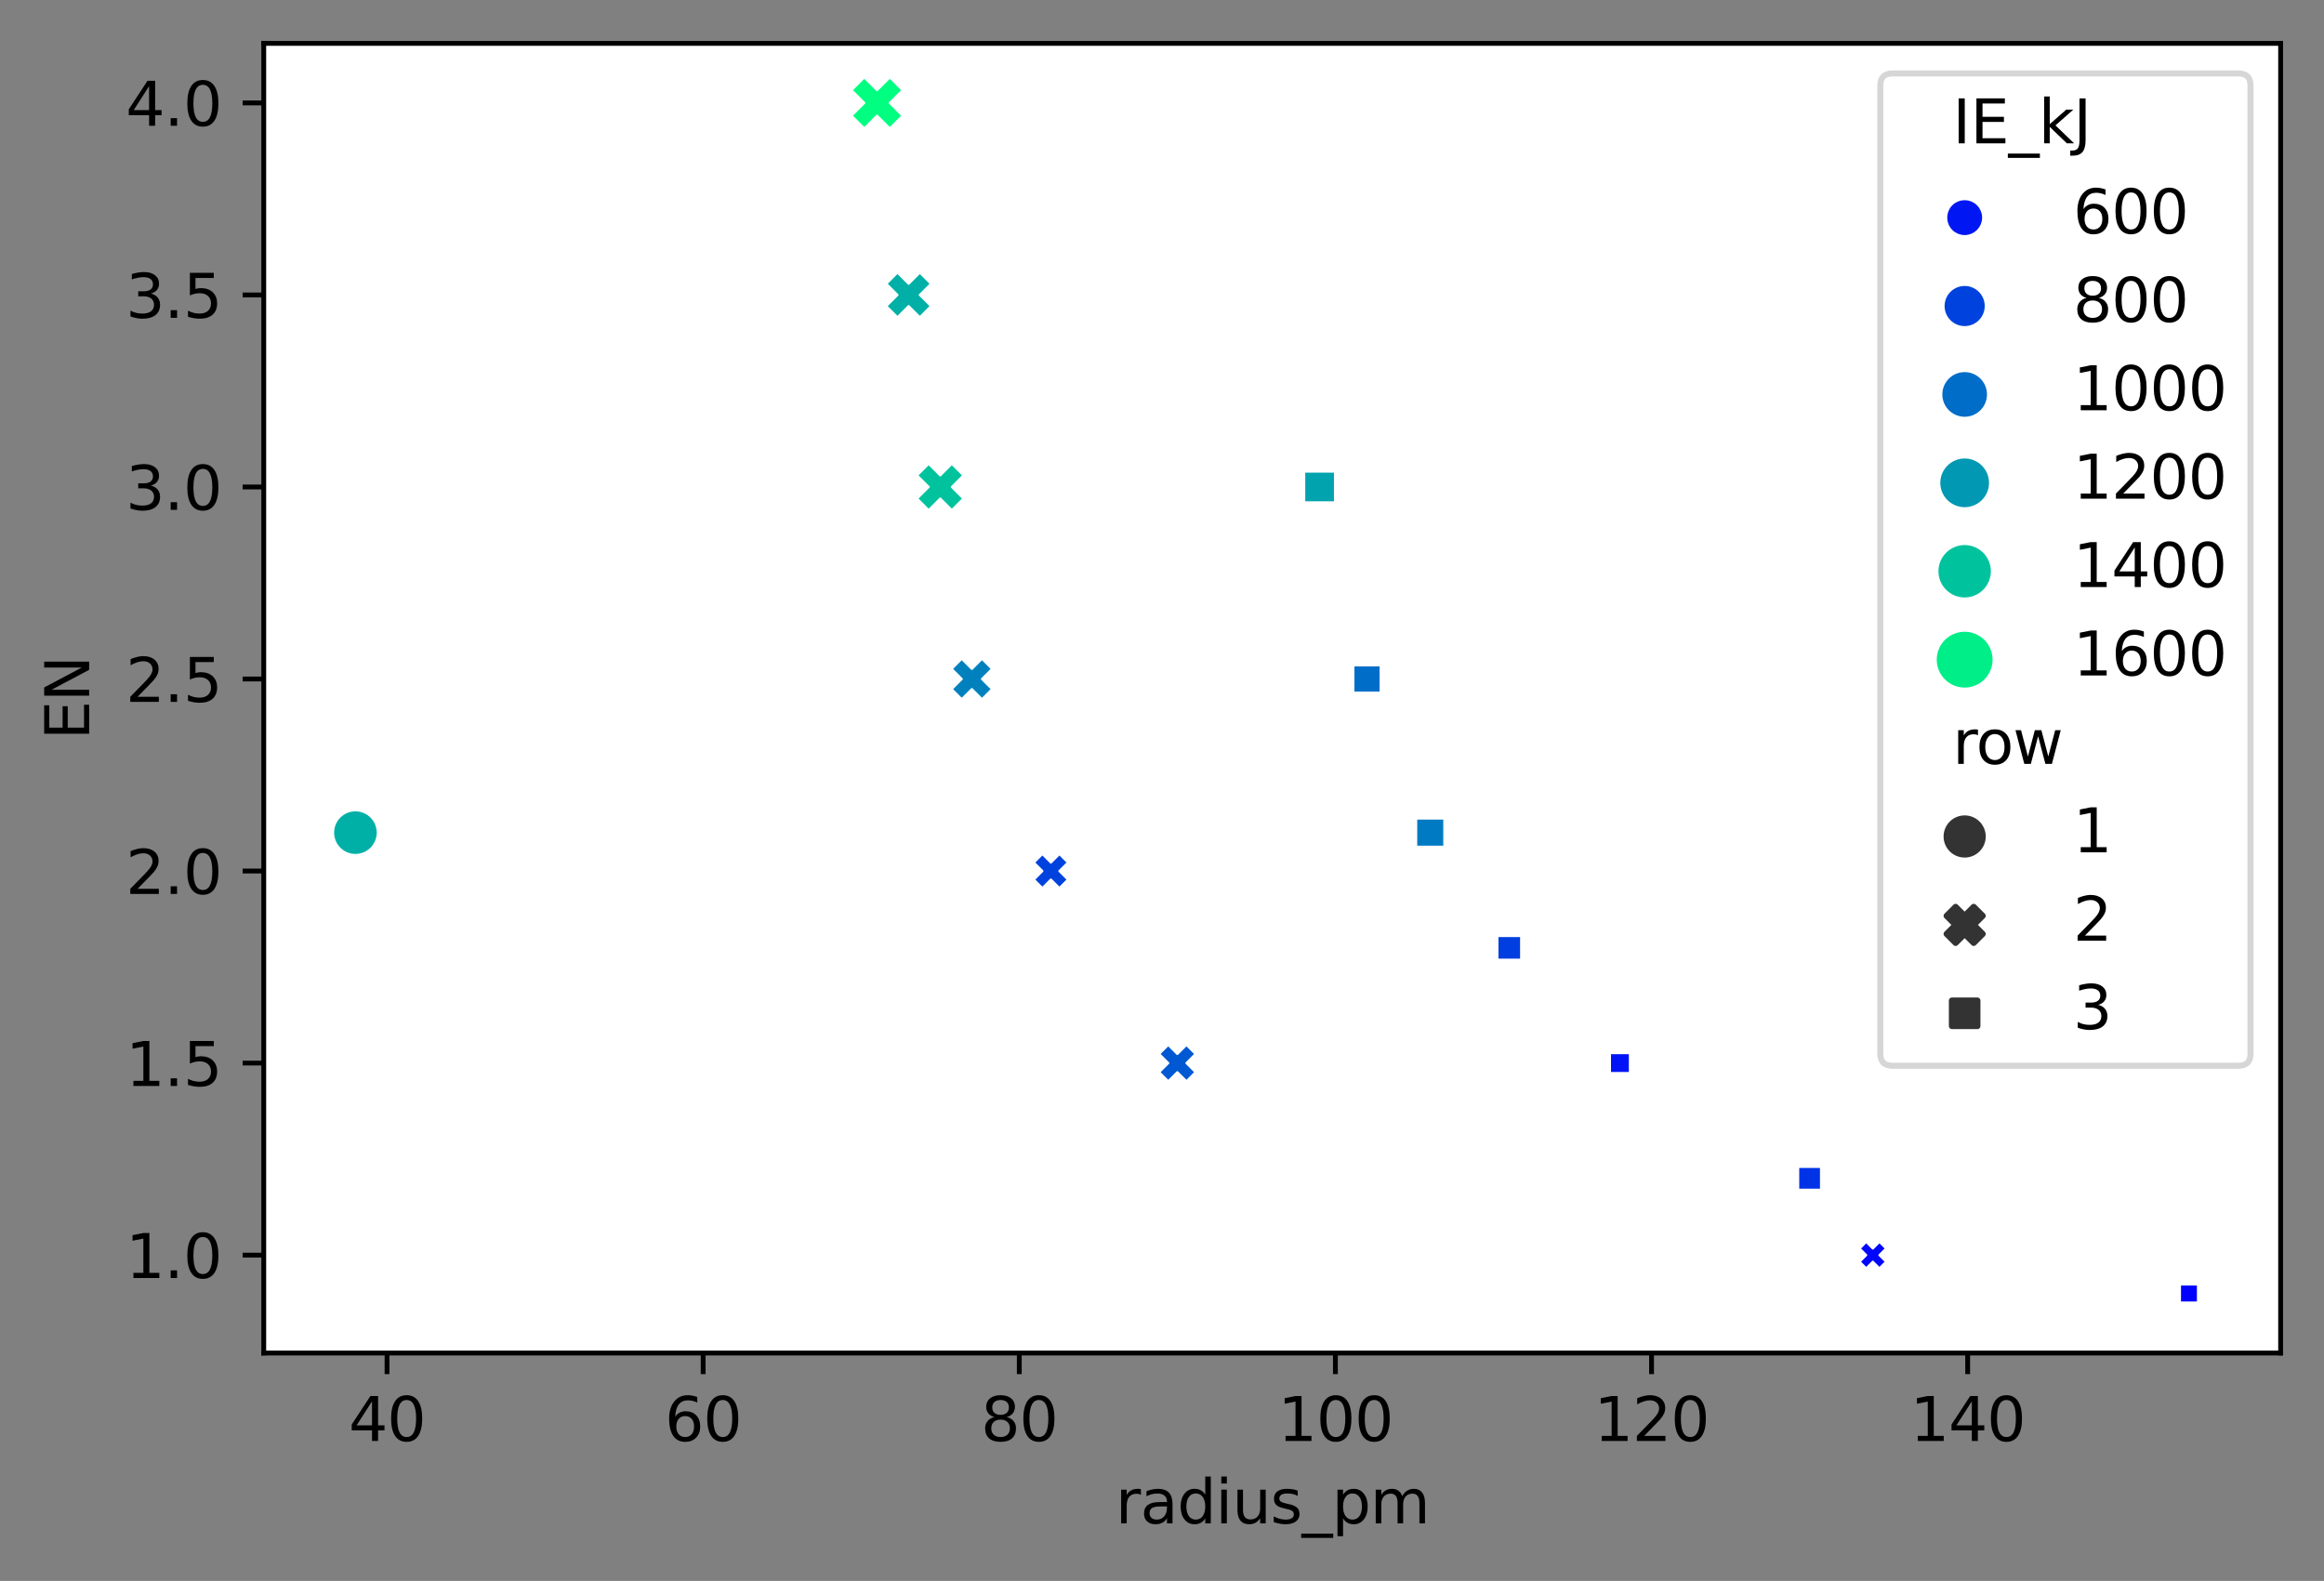 <?xml version="1.0" encoding="utf-8" standalone="no"?>
<!DOCTYPE svg PUBLIC "-//W3C//DTD SVG 1.1//EN"
  "http://www.w3.org/Graphics/SVG/1.1/DTD/svg11.dtd">
<svg xmlns:xlink="http://www.w3.org/1999/xlink" width="385.781pt" height="262.474pt" viewBox="0 0 385.781 262.474" xmlns="http://www.w3.org/2000/svg" version="1.1">
 <rect x="0" y="0" width="385.781" height="262.474" fill="#808080" stroke="none"/>
 <defs>
  <style type="text/css">*{stroke-linejoin: round; stroke-linecap: butt}</style>
 </defs>
 <g id="figure_1">
  <g id="patch_1">
   <path d="M 0 262.474 
L 385.781 262.474 
L 385.781 0 
L 0 0 
L 0 262.474 
z
" style="fill: none"/>
  </g>
  <g id="axes_1">
   <g id="patch_2">
    <path d="M 43.781 224.64 
L 378.581 224.64 
L 378.581 7.2 
L 43.781 7.2 
z
" style="fill: #ffffff"/>
   </g>
   <g id="PathCollection_1">
    <path d="M 58.999 141.953 
C 59.985 141.953 60.93 141.562 61.626 140.865 
C 62.323 140.168 62.715 139.223 62.715 138.238 
C 62.715 137.253 62.323 136.308 61.626 135.611 
C 60.93 134.914 59.985 134.523 58.999 134.523 
C 58.014 134.523 57.069 134.914 56.372 135.611 
C 55.676 136.308 55.284 137.253 55.284 138.238 
C 55.284 139.223 55.676 140.168 56.372 140.865 
C 57.069 141.562 58.014 141.953 58.999 141.953 
z
" clip-path="url(#p04708c3920)" style="fill: #00b0a7; stroke: #ffffff; stroke-width: 0.362"/>
    <path d="M 309.787 210.58 
L 310.887 209.48 
L 311.987 210.58 
L 313.087 209.48 
L 311.987 208.38 
L 313.087 207.28 
L 311.987 206.18 
L 310.887 207.28 
L 309.787 206.18 
L 308.687 207.28 
L 309.787 208.38 
L 308.687 209.48 
z
" clip-path="url(#p04708c3920)" style="fill: #0006fc; stroke: #ffffff; stroke-width: 0.362"/>
    <path d="M 193.926 179.522 
L 195.438 178.01 
L 196.951 179.522 
L 198.463 178.01 
L 196.951 176.497 
L 198.463 174.985 
L 196.951 173.472 
L 195.438 174.985 
L 193.926 173.472 
L 192.413 174.985 
L 193.926 176.497 
L 192.413 178.01 
z
" clip-path="url(#p04708c3920)" style="fill: #0058d3; stroke: #ffffff; stroke-width: 0.362"/>
    <path d="M 173.032 147.446 
L 174.448 146.03 
L 175.863 147.446 
L 177.279 146.03 
L 175.863 144.614 
L 177.279 143.199 
L 175.863 141.783 
L 174.448 143.199 
L 173.032 141.783 
L 171.616 143.199 
L 173.032 144.614 
L 171.616 146.03 
z
" clip-path="url(#p04708c3920)" style="fill: #0042de; stroke: #ffffff; stroke-width: 0.362"/>
    <path d="M 159.647 116.094 
L 161.329 114.413 
L 163.01 116.094 
L 164.691 114.413 
L 163.01 112.732 
L 164.691 111.05 
L 163.01 109.369 
L 161.329 111.05 
L 159.647 109.369 
L 157.966 111.05 
L 159.647 112.732 
L 157.966 114.413 
z
" clip-path="url(#p04708c3920)" style="fill: #0081be; stroke: #ffffff; stroke-width: 0.362"/>
    <path d="M 154.156 84.699 
L 156.081 82.774 
L 158.006 84.699 
L 159.931 82.774 
L 158.006 80.849 
L 159.931 78.924 
L 158.006 76.999 
L 156.081 78.924 
L 154.156 76.999 
L 152.231 78.924 
L 154.156 80.849 
L 152.231 82.774 
z
" clip-path="url(#p04708c3920)" style="fill: #00c39e; stroke: #ffffff; stroke-width: 0.362"/>
    <path d="M 148.976 52.682 
L 150.833 50.824 
L 152.691 52.682 
L 154.548 50.824 
L 152.691 48.966 
L 154.548 47.109 
L 152.691 45.251 
L 150.833 47.109 
L 148.976 45.251 
L 147.118 47.109 
L 148.976 48.966 
L 147.118 50.824 
z
" clip-path="url(#p04708c3920)" style="fill: #00b0a7; stroke: #ffffff; stroke-width: 0.362"/>
    <path d="M 143.464 21.326 
L 145.586 19.205 
L 147.707 21.326 
L 149.828 19.205 
L 147.707 17.084 
L 149.828 14.962 
L 147.707 12.841 
L 145.586 14.962 
L 143.464 12.841 
L 141.343 14.962 
L 143.464 17.084 
L 141.343 19.205 
z
" clip-path="url(#p04708c3920)" style="fill: #00ff80; stroke: #ffffff; stroke-width: 0.362"/>
    <path d="M 361.863 213.256 
L 361.863 216.256 
L 364.863 216.256 
L 364.863 213.256 
z
" clip-path="url(#p04708c3920)" style="fill: #0000ff; stroke: #ffffff; stroke-width: 0.362"/>
    <path d="M 298.491 193.726 
L 298.491 197.527 
L 302.292 197.527 
L 302.292 193.726 
z
" clip-path="url(#p04708c3920)" style="fill: #0033e6; stroke: #ffffff; stroke-width: 0.362"/>
    <path d="M 267.244 174.836 
L 267.244 178.159 
L 270.567 178.159 
L 270.567 174.836 
z
" clip-path="url(#p04708c3920)" style="fill: #0013f6; stroke: #ffffff; stroke-width: 0.362"/>
    <path d="M 248.565 155.394 
L 248.565 159.341 
L 252.512 159.341 
L 252.512 155.394 
z
" clip-path="url(#p04708c3920)" style="fill: #003ee0; stroke: #ffffff; stroke-width: 0.362"/>
    <path d="M 235.078 135.896 
L 235.078 140.58 
L 239.761 140.58 
L 239.761 135.896 
z
" clip-path="url(#p04708c3920)" style="fill: #007ac2; stroke: #ffffff; stroke-width: 0.362"/>
    <path d="M 224.656 110.464 
L 224.656 115 
L 229.192 115 
L 229.192 110.464 
z
" clip-path="url(#p04708c3920)" style="fill: #006dc8; stroke: #ffffff; stroke-width: 0.362"/>
    <path d="M 216.491 78.288 
L 216.491 83.41 
L 221.614 83.41 
L 221.614 78.288 
z
" clip-path="url(#p04708c3920)" style="fill: #00a3ae; stroke: #ffffff; stroke-width: 0.362"/>
   </g>
   <g id="PathCollection_2"/>
   <g id="PathCollection_3"/>
   <g id="PathCollection_4"/>
   <g id="PathCollection_5"/>
   <g id="PathCollection_6"/>
   <g id="PathCollection_7"/>
   <g id="PathCollection_8"/>
   <g id="PathCollection_9"/>
   <g id="PathCollection_10"/>
   <g id="matplotlib.axis_1">
    <g id="xtick_1">
     <g id="line2d_1">
      <defs>
       <path id="ma09f97b07c" d="M 0 0 
L 0 3.5 
" style="stroke: #000000; stroke-width: 0.8"/>
      </defs>
      <g>
       <use xlink:href="#ma09f97b07c" x="64.247" y="224.64" style="stroke: #000000; stroke-width: 0.8"/>
      </g>
     </g>
     <g id="text_1">
      <!-- 40 -->
      <g transform="translate(57.885 239.238)scale(0.1 -0.1)">
       <defs>
        <path id="DejaVuSans-34" d="M 2419 4116 
L 825 1625 
L 2419 1625 
L 2419 4116 
z
M 2253 4666 
L 3047 4666 
L 3047 1625 
L 3713 1625 
L 3713 1100 
L 3047 1100 
L 3047 0 
L 2419 0 
L 2419 1100 
L 313 1100 
L 313 1709 
L 2253 4666 
z
" transform="scale(0.016)"/>
        <path id="DejaVuSans-30" d="M 2034 4250 
Q 1547 4250 1301 3770 
Q 1056 3291 1056 2328 
Q 1056 1369 1301 889 
Q 1547 409 2034 409 
Q 2525 409 2770 889 
Q 3016 1369 3016 2328 
Q 3016 3291 2770 3770 
Q 2525 4250 2034 4250 
z
M 2034 4750 
Q 2819 4750 3233 4129 
Q 3647 3509 3647 2328 
Q 3647 1150 3233 529 
Q 2819 -91 2034 -91 
Q 1250 -91 836 529 
Q 422 1150 422 2328 
Q 422 3509 836 4129 
Q 1250 4750 2034 4750 
z
" transform="scale(0.016)"/>
       </defs>
       <use xlink:href="#DejaVuSans-34"/>
       <use xlink:href="#DejaVuSans-30" x="63.623"/>
      </g>
     </g>
    </g>
    <g id="xtick_2">
     <g id="line2d_2">
      <g>
       <use xlink:href="#ma09f97b07c" x="116.724" y="224.64" style="stroke: #000000; stroke-width: 0.8"/>
      </g>
     </g>
     <g id="text_2">
      <!-- 60 -->
      <g transform="translate(110.361 239.238)scale(0.1 -0.1)">
       <defs>
        <path id="DejaVuSans-36" d="M 2113 2584 
Q 1688 2584 1439 2293 
Q 1191 2003 1191 1497 
Q 1191 994 1439 701 
Q 1688 409 2113 409 
Q 2538 409 2786 701 
Q 3034 994 3034 1497 
Q 3034 2003 2786 2293 
Q 2538 2584 2113 2584 
z
M 3366 4563 
L 3366 3988 
Q 3128 4100 2886 4159 
Q 2644 4219 2406 4219 
Q 1781 4219 1451 3797 
Q 1122 3375 1075 2522 
Q 1259 2794 1537 2939 
Q 1816 3084 2150 3084 
Q 2853 3084 3261 2657 
Q 3669 2231 3669 1497 
Q 3669 778 3244 343 
Q 2819 -91 2113 -91 
Q 1303 -91 875 529 
Q 447 1150 447 2328 
Q 447 3434 972 4092 
Q 1497 4750 2381 4750 
Q 2619 4750 2861 4703 
Q 3103 4656 3366 4563 
z
" transform="scale(0.016)"/>
       </defs>
       <use xlink:href="#DejaVuSans-36"/>
       <use xlink:href="#DejaVuSans-30" x="63.623"/>
      </g>
     </g>
    </g>
    <g id="xtick_3">
     <g id="line2d_3">
      <g>
       <use xlink:href="#ma09f97b07c" x="169.2" y="224.64" style="stroke: #000000; stroke-width: 0.8"/>
      </g>
     </g>
     <g id="text_3">
      <!-- 80 -->
      <g transform="translate(162.838 239.238)scale(0.1 -0.1)">
       <defs>
        <path id="DejaVuSans-38" d="M 2034 2216 
Q 1584 2216 1326 1975 
Q 1069 1734 1069 1313 
Q 1069 891 1326 650 
Q 1584 409 2034 409 
Q 2484 409 2743 651 
Q 3003 894 3003 1313 
Q 3003 1734 2745 1975 
Q 2488 2216 2034 2216 
z
M 1403 2484 
Q 997 2584 770 2862 
Q 544 3141 544 3541 
Q 544 4100 942 4425 
Q 1341 4750 2034 4750 
Q 2731 4750 3128 4425 
Q 3525 4100 3525 3541 
Q 3525 3141 3298 2862 
Q 3072 2584 2669 2484 
Q 3125 2378 3379 2068 
Q 3634 1759 3634 1313 
Q 3634 634 3220 271 
Q 2806 -91 2034 -91 
Q 1263 -91 848 271 
Q 434 634 434 1313 
Q 434 1759 690 2068 
Q 947 2378 1403 2484 
z
M 1172 3481 
Q 1172 3119 1398 2916 
Q 1625 2713 2034 2713 
Q 2441 2713 2670 2916 
Q 2900 3119 2900 3481 
Q 2900 3844 2670 4047 
Q 2441 4250 2034 4250 
Q 1625 4250 1398 4047 
Q 1172 3844 1172 3481 
z
" transform="scale(0.016)"/>
       </defs>
       <use xlink:href="#DejaVuSans-38"/>
       <use xlink:href="#DejaVuSans-30" x="63.623"/>
      </g>
     </g>
    </g>
    <g id="xtick_4">
     <g id="line2d_4">
      <g>
       <use xlink:href="#ma09f97b07c" x="221.677" y="224.64" style="stroke: #000000; stroke-width: 0.8"/>
      </g>
     </g>
     <g id="text_4">
      <!-- 100 -->
      <g transform="translate(212.133 239.238)scale(0.1 -0.1)">
       <defs>
        <path id="DejaVuSans-31" d="M 794 531 
L 1825 531 
L 1825 4091 
L 703 3866 
L 703 4441 
L 1819 4666 
L 2450 4666 
L 2450 531 
L 3481 531 
L 3481 0 
L 794 0 
L 794 531 
z
" transform="scale(0.016)"/>
       </defs>
       <use xlink:href="#DejaVuSans-31"/>
       <use xlink:href="#DejaVuSans-30" x="63.623"/>
       <use xlink:href="#DejaVuSans-30" x="127.246"/>
      </g>
     </g>
    </g>
    <g id="xtick_5">
     <g id="line2d_5">
      <g>
       <use xlink:href="#ma09f97b07c" x="274.153" y="224.64" style="stroke: #000000; stroke-width: 0.8"/>
      </g>
     </g>
     <g id="text_5">
      <!-- 120 -->
      <g transform="translate(264.609 239.238)scale(0.1 -0.1)">
       <defs>
        <path id="DejaVuSans-32" d="M 1228 531 
L 3431 531 
L 3431 0 
L 469 0 
L 469 531 
Q 828 903 1448 1529 
Q 2069 2156 2228 2338 
Q 2531 2678 2651 2914 
Q 2772 3150 2772 3378 
Q 2772 3750 2511 3984 
Q 2250 4219 1831 4219 
Q 1534 4219 1204 4116 
Q 875 4013 500 3803 
L 500 4441 
Q 881 4594 1212 4672 
Q 1544 4750 1819 4750 
Q 2544 4750 2975 4387 
Q 3406 4025 3406 3419 
Q 3406 3131 3298 2873 
Q 3191 2616 2906 2266 
Q 2828 2175 2409 1742 
Q 1991 1309 1228 531 
z
" transform="scale(0.016)"/>
       </defs>
       <use xlink:href="#DejaVuSans-31"/>
       <use xlink:href="#DejaVuSans-32" x="63.623"/>
       <use xlink:href="#DejaVuSans-30" x="127.246"/>
      </g>
     </g>
    </g>
    <g id="xtick_6">
     <g id="line2d_6">
      <g>
       <use xlink:href="#ma09f97b07c" x="326.63" y="224.64" style="stroke: #000000; stroke-width: 0.8"/>
      </g>
     </g>
     <g id="text_6">
      <!-- 140 -->
      <g transform="translate(317.086 239.238)scale(0.1 -0.1)">
       <use xlink:href="#DejaVuSans-31"/>
       <use xlink:href="#DejaVuSans-34" x="63.623"/>
       <use xlink:href="#DejaVuSans-30" x="127.246"/>
      </g>
     </g>
    </g>
    <g id="text_7">
     <!-- radius_pm -->
     <g transform="translate(185.18 252.917)scale(0.1 -0.1)">
      <defs>
       <path id="DejaVuSans-72" d="M 2631 2963 
Q 2534 3019 2420 3045 
Q 2306 3072 2169 3072 
Q 1681 3072 1420 2755 
Q 1159 2438 1159 1844 
L 1159 0 
L 581 0 
L 581 3500 
L 1159 3500 
L 1159 2956 
Q 1341 3275 1631 3429 
Q 1922 3584 2338 3584 
Q 2397 3584 2469 3576 
Q 2541 3569 2628 3553 
L 2631 2963 
z
" transform="scale(0.016)"/>
       <path id="DejaVuSans-61" d="M 2194 1759 
Q 1497 1759 1228 1600 
Q 959 1441 959 1056 
Q 959 750 1161 570 
Q 1363 391 1709 391 
Q 2188 391 2477 730 
Q 2766 1069 2766 1631 
L 2766 1759 
L 2194 1759 
z
M 3341 1997 
L 3341 0 
L 2766 0 
L 2766 531 
Q 2569 213 2275 61 
Q 1981 -91 1556 -91 
Q 1019 -91 701 211 
Q 384 513 384 1019 
Q 384 1609 779 1909 
Q 1175 2209 1959 2209 
L 2766 2209 
L 2766 2266 
Q 2766 2663 2505 2880 
Q 2244 3097 1772 3097 
Q 1472 3097 1187 3025 
Q 903 2953 641 2809 
L 641 3341 
Q 956 3463 1253 3523 
Q 1550 3584 1831 3584 
Q 2591 3584 2966 3190 
Q 3341 2797 3341 1997 
z
" transform="scale(0.016)"/>
       <path id="DejaVuSans-64" d="M 2906 2969 
L 2906 4863 
L 3481 4863 
L 3481 0 
L 2906 0 
L 2906 525 
Q 2725 213 2448 61 
Q 2172 -91 1784 -91 
Q 1150 -91 751 415 
Q 353 922 353 1747 
Q 353 2572 751 3078 
Q 1150 3584 1784 3584 
Q 2172 3584 2448 3432 
Q 2725 3281 2906 2969 
z
M 947 1747 
Q 947 1113 1208 752 
Q 1469 391 1925 391 
Q 2381 391 2643 752 
Q 2906 1113 2906 1747 
Q 2906 2381 2643 2742 
Q 2381 3103 1925 3103 
Q 1469 3103 1208 2742 
Q 947 2381 947 1747 
z
" transform="scale(0.016)"/>
       <path id="DejaVuSans-69" d="M 603 3500 
L 1178 3500 
L 1178 0 
L 603 0 
L 603 3500 
z
M 603 4863 
L 1178 4863 
L 1178 4134 
L 603 4134 
L 603 4863 
z
" transform="scale(0.016)"/>
       <path id="DejaVuSans-75" d="M 544 1381 
L 544 3500 
L 1119 3500 
L 1119 1403 
Q 1119 906 1312 657 
Q 1506 409 1894 409 
Q 2359 409 2629 706 
Q 2900 1003 2900 1516 
L 2900 3500 
L 3475 3500 
L 3475 0 
L 2900 0 
L 2900 538 
Q 2691 219 2414 64 
Q 2138 -91 1772 -91 
Q 1169 -91 856 284 
Q 544 659 544 1381 
z
M 1991 3584 
L 1991 3584 
z
" transform="scale(0.016)"/>
       <path id="DejaVuSans-73" d="M 2834 3397 
L 2834 2853 
Q 2591 2978 2328 3040 
Q 2066 3103 1784 3103 
Q 1356 3103 1142 2972 
Q 928 2841 928 2578 
Q 928 2378 1081 2264 
Q 1234 2150 1697 2047 
L 1894 2003 
Q 2506 1872 2764 1633 
Q 3022 1394 3022 966 
Q 3022 478 2636 193 
Q 2250 -91 1575 -91 
Q 1294 -91 989 -36 
Q 684 19 347 128 
L 347 722 
Q 666 556 975 473 
Q 1284 391 1588 391 
Q 1994 391 2212 530 
Q 2431 669 2431 922 
Q 2431 1156 2273 1281 
Q 2116 1406 1581 1522 
L 1381 1569 
Q 847 1681 609 1914 
Q 372 2147 372 2553 
Q 372 3047 722 3315 
Q 1072 3584 1716 3584 
Q 2034 3584 2315 3537 
Q 2597 3491 2834 3397 
z
" transform="scale(0.016)"/>
       <path id="DejaVuSans-5f" d="M 3263 -1063 
L 3263 -1509 
L -63 -1509 
L -63 -1063 
L 3263 -1063 
z
" transform="scale(0.016)"/>
       <path id="DejaVuSans-70" d="M 1159 525 
L 1159 -1331 
L 581 -1331 
L 581 3500 
L 1159 3500 
L 1159 2969 
Q 1341 3281 1617 3432 
Q 1894 3584 2278 3584 
Q 2916 3584 3314 3078 
Q 3713 2572 3713 1747 
Q 3713 922 3314 415 
Q 2916 -91 2278 -91 
Q 1894 -91 1617 61 
Q 1341 213 1159 525 
z
M 3116 1747 
Q 3116 2381 2855 2742 
Q 2594 3103 2138 3103 
Q 1681 3103 1420 2742 
Q 1159 2381 1159 1747 
Q 1159 1113 1420 752 
Q 1681 391 2138 391 
Q 2594 391 2855 752 
Q 3116 1113 3116 1747 
z
" transform="scale(0.016)"/>
       <path id="DejaVuSans-6d" d="M 3328 2828 
Q 3544 3216 3844 3400 
Q 4144 3584 4550 3584 
Q 5097 3584 5394 3201 
Q 5691 2819 5691 2113 
L 5691 0 
L 5113 0 
L 5113 2094 
Q 5113 2597 4934 2840 
Q 4756 3084 4391 3084 
Q 3944 3084 3684 2787 
Q 3425 2491 3425 1978 
L 3425 0 
L 2847 0 
L 2847 2094 
Q 2847 2600 2669 2842 
Q 2491 3084 2119 3084 
Q 1678 3084 1418 2786 
Q 1159 2488 1159 1978 
L 1159 0 
L 581 0 
L 581 3500 
L 1159 3500 
L 1159 2956 
Q 1356 3278 1631 3431 
Q 1906 3584 2284 3584 
Q 2666 3584 2933 3390 
Q 3200 3197 3328 2828 
z
" transform="scale(0.016)"/>
      </defs>
      <use xlink:href="#DejaVuSans-72"/>
      <use xlink:href="#DejaVuSans-61" x="41.113"/>
      <use xlink:href="#DejaVuSans-64" x="102.393"/>
      <use xlink:href="#DejaVuSans-69" x="165.869"/>
      <use xlink:href="#DejaVuSans-75" x="193.652"/>
      <use xlink:href="#DejaVuSans-73" x="257.031"/>
      <use xlink:href="#DejaVuSans-5f" x="309.131"/>
      <use xlink:href="#DejaVuSans-70" x="359.131"/>
      <use xlink:href="#DejaVuSans-6d" x="422.607"/>
     </g>
    </g>
   </g>
   <g id="matplotlib.axis_2">
    <g id="ytick_1">
     <g id="line2d_7">
      <defs>
       <path id="m875e7e0021" d="M 0 0 
L -3.5 0 
" style="stroke: #000000; stroke-width: 0.8"/>
      </defs>
      <g>
       <use xlink:href="#m875e7e0021" x="43.781" y="208.38" style="stroke: #000000; stroke-width: 0.8"/>
      </g>
     </g>
     <g id="text_8">
      <!-- 1.0 -->
      <g transform="translate(20.878 212.179)scale(0.1 -0.1)">
       <defs>
        <path id="DejaVuSans-2e" d="M 684 794 
L 1344 794 
L 1344 0 
L 684 0 
L 684 794 
z
" transform="scale(0.016)"/>
       </defs>
       <use xlink:href="#DejaVuSans-31"/>
       <use xlink:href="#DejaVuSans-2e" x="63.623"/>
       <use xlink:href="#DejaVuSans-30" x="95.41"/>
      </g>
     </g>
    </g>
    <g id="ytick_2">
     <g id="line2d_8">
      <g>
       <use xlink:href="#m875e7e0021" x="43.781" y="176.497" style="stroke: #000000; stroke-width: 0.8"/>
      </g>
     </g>
     <g id="text_9">
      <!-- 1.5 -->
      <g transform="translate(20.878 180.296)scale(0.1 -0.1)">
       <defs>
        <path id="DejaVuSans-35" d="M 691 4666 
L 3169 4666 
L 3169 4134 
L 1269 4134 
L 1269 2991 
Q 1406 3038 1543 3061 
Q 1681 3084 1819 3084 
Q 2600 3084 3056 2656 
Q 3513 2228 3513 1497 
Q 3513 744 3044 326 
Q 2575 -91 1722 -91 
Q 1428 -91 1123 -41 
Q 819 9 494 109 
L 494 744 
Q 775 591 1075 516 
Q 1375 441 1709 441 
Q 2250 441 2565 725 
Q 2881 1009 2881 1497 
Q 2881 1984 2565 2268 
Q 2250 2553 1709 2553 
Q 1456 2553 1204 2497 
Q 953 2441 691 2322 
L 691 4666 
z
" transform="scale(0.016)"/>
       </defs>
       <use xlink:href="#DejaVuSans-31"/>
       <use xlink:href="#DejaVuSans-2e" x="63.623"/>
       <use xlink:href="#DejaVuSans-35" x="95.41"/>
      </g>
     </g>
    </g>
    <g id="ytick_3">
     <g id="line2d_9">
      <g>
       <use xlink:href="#m875e7e0021" x="43.781" y="144.614" style="stroke: #000000; stroke-width: 0.8"/>
      </g>
     </g>
     <g id="text_10">
      <!-- 2.0 -->
      <g transform="translate(20.878 148.414)scale(0.1 -0.1)">
       <use xlink:href="#DejaVuSans-32"/>
       <use xlink:href="#DejaVuSans-2e" x="63.623"/>
       <use xlink:href="#DejaVuSans-30" x="95.41"/>
      </g>
     </g>
    </g>
    <g id="ytick_4">
     <g id="line2d_10">
      <g>
       <use xlink:href="#m875e7e0021" x="43.781" y="112.732" style="stroke: #000000; stroke-width: 0.8"/>
      </g>
     </g>
     <g id="text_11">
      <!-- 2.5 -->
      <g transform="translate(20.878 116.531)scale(0.1 -0.1)">
       <use xlink:href="#DejaVuSans-32"/>
       <use xlink:href="#DejaVuSans-2e" x="63.623"/>
       <use xlink:href="#DejaVuSans-35" x="95.41"/>
      </g>
     </g>
    </g>
    <g id="ytick_5">
     <g id="line2d_11">
      <g>
       <use xlink:href="#m875e7e0021" x="43.781" y="80.849" style="stroke: #000000; stroke-width: 0.8"/>
      </g>
     </g>
     <g id="text_12">
      <!-- 3.0 -->
      <g transform="translate(20.878 84.648)scale(0.1 -0.1)">
       <defs>
        <path id="DejaVuSans-33" d="M 2597 2516 
Q 3050 2419 3304 2112 
Q 3559 1806 3559 1356 
Q 3559 666 3084 287 
Q 2609 -91 1734 -91 
Q 1441 -91 1130 -33 
Q 819 25 488 141 
L 488 750 
Q 750 597 1062 519 
Q 1375 441 1716 441 
Q 2309 441 2620 675 
Q 2931 909 2931 1356 
Q 2931 1769 2642 2001 
Q 2353 2234 1838 2234 
L 1294 2234 
L 1294 2753 
L 1863 2753 
Q 2328 2753 2575 2939 
Q 2822 3125 2822 3475 
Q 2822 3834 2567 4026 
Q 2313 4219 1838 4219 
Q 1578 4219 1281 4162 
Q 984 4106 628 3988 
L 628 4550 
Q 988 4650 1302 4700 
Q 1616 4750 1894 4750 
Q 2613 4750 3031 4423 
Q 3450 4097 3450 3541 
Q 3450 3153 3228 2886 
Q 3006 2619 2597 2516 
z
" transform="scale(0.016)"/>
       </defs>
       <use xlink:href="#DejaVuSans-33"/>
       <use xlink:href="#DejaVuSans-2e" x="63.623"/>
       <use xlink:href="#DejaVuSans-30" x="95.41"/>
      </g>
     </g>
    </g>
    <g id="ytick_6">
     <g id="line2d_12">
      <g>
       <use xlink:href="#m875e7e0021" x="43.781" y="48.966" style="stroke: #000000; stroke-width: 0.8"/>
      </g>
     </g>
     <g id="text_13">
      <!-- 3.5 -->
      <g transform="translate(20.878 52.766)scale(0.1 -0.1)">
       <use xlink:href="#DejaVuSans-33"/>
       <use xlink:href="#DejaVuSans-2e" x="63.623"/>
       <use xlink:href="#DejaVuSans-35" x="95.41"/>
      </g>
     </g>
    </g>
    <g id="ytick_7">
     <g id="line2d_13">
      <g>
       <use xlink:href="#m875e7e0021" x="43.781" y="17.084" style="stroke: #000000; stroke-width: 0.8"/>
      </g>
     </g>
     <g id="text_14">
      <!-- 4.0 -->
      <g transform="translate(20.878 20.883)scale(0.1 -0.1)">
       <use xlink:href="#DejaVuSans-34"/>
       <use xlink:href="#DejaVuSans-2e" x="63.623"/>
       <use xlink:href="#DejaVuSans-30" x="95.41"/>
      </g>
     </g>
    </g>
    <g id="text_15">
     <!-- EN -->
     <g transform="translate(14.798 122.82)rotate(-90)scale(0.1 -0.1)">
      <defs>
       <path id="DejaVuSans-45" d="M 628 4666 
L 3578 4666 
L 3578 4134 
L 1259 4134 
L 1259 2753 
L 3481 2753 
L 3481 2222 
L 1259 2222 
L 1259 531 
L 3634 531 
L 3634 0 
L 628 0 
L 628 4666 
z
" transform="scale(0.016)"/>
       <path id="DejaVuSans-4e" d="M 628 4666 
L 1478 4666 
L 3547 763 
L 3547 4666 
L 4159 4666 
L 4159 0 
L 3309 0 
L 1241 3903 
L 1241 0 
L 628 0 
L 628 4666 
z
" transform="scale(0.016)"/>
      </defs>
      <use xlink:href="#DejaVuSans-45"/>
      <use xlink:href="#DejaVuSans-4e" x="63.184"/>
     </g>
    </g>
   </g>
   <g id="patch_3">
    <path d="M 43.781 224.64 
L 43.781 7.2 
" style="fill: none; stroke: #000000; stroke-width: 0.8; stroke-linejoin: miter; stroke-linecap: square"/>
   </g>
   <g id="patch_4">
    <path d="M 378.581 224.64 
L 378.581 7.2 
" style="fill: none; stroke: #000000; stroke-width: 0.8; stroke-linejoin: miter; stroke-linecap: square"/>
   </g>
   <g id="patch_5">
    <path d="M 43.781 224.64 
L 378.581 224.64 
" style="fill: none; stroke: #000000; stroke-width: 0.8; stroke-linejoin: miter; stroke-linecap: square"/>
   </g>
   <g id="patch_6">
    <path d="M 43.781 7.2 
L 378.581 7.2 
" style="fill: none; stroke: #000000; stroke-width: 0.8; stroke-linejoin: miter; stroke-linecap: square"/>
   </g>
   <g id="legend_1">
    <g id="patch_7">
     <path d="M 314.131 176.938 
L 371.581 176.938 
Q 373.581 176.938 373.581 174.938 
L 373.581 14.2 
Q 373.581 12.2 371.581 12.2 
L 314.131 12.2 
Q 312.131 12.2 312.131 14.2 
L 312.131 174.938 
Q 312.131 176.938 314.131 176.938 
z
" style="fill: #ffffff; opacity: 0.8; stroke: #cccccc; stroke-linejoin: miter"/>
    </g>
    <g id="text_16">
     <!-- IE_kJ -->
     <g transform="translate(324.131 23.798)scale(0.1 -0.1)">
      <defs>
       <path id="DejaVuSans-49" d="M 628 4666 
L 1259 4666 
L 1259 0 
L 628 0 
L 628 4666 
z
" transform="scale(0.016)"/>
       <path id="DejaVuSans-6b" d="M 581 4863 
L 1159 4863 
L 1159 1991 
L 2875 3500 
L 3609 3500 
L 1753 1863 
L 3688 0 
L 2938 0 
L 1159 1709 
L 1159 0 
L 581 0 
L 581 4863 
z
" transform="scale(0.016)"/>
       <path id="DejaVuSans-4a" d="M 628 4666 
L 1259 4666 
L 1259 325 
Q 1259 -519 939 -900 
Q 619 -1281 -91 -1281 
L -331 -1281 
L -331 -750 
L -134 -750 
Q 284 -750 456 -515 
Q 628 -281 628 325 
L 628 4666 
z
" transform="scale(0.016)"/>
      </defs>
      <use xlink:href="#DejaVuSans-49"/>
      <use xlink:href="#DejaVuSans-45" x="29.492"/>
      <use xlink:href="#DejaVuSans-5f" x="92.676"/>
      <use xlink:href="#DejaVuSans-6b" x="142.676"/>
      <use xlink:href="#DejaVuSans-4a" x="200.586"/>
     </g>
    </g>
    <g id="PathCollection_11">
     <defs>
      <path id="m8cdf40691a" d="M 0 2.397 
C 0.636 2.397 1.246 2.145 1.695 1.695 
C 2.145 1.246 2.397 0.636 2.397 0 
C 2.397 -0.636 2.145 -1.246 1.695 -1.695 
C 1.246 -2.145 0.636 -2.397 0 -2.397 
C -0.636 -2.397 -1.246 -2.145 -1.695 -1.695 
C -2.145 -1.246 -2.397 -0.636 -2.397 0 
C -2.397 0.636 -2.145 1.246 -1.695 1.695 
C -1.246 2.145 -0.636 2.397 0 2.397 
z
" style="stroke: #0017f4"/>
     </defs>
     <g>
      <use xlink:href="#m8cdf40691a" x="326.131" y="36.13" style="fill: #0017f4; stroke: #0017f4"/>
     </g>
    </g>
    <g id="text_17">
     <!-- 600 -->
     <g transform="translate(344.131 38.755)scale(0.1 -0.1)">
      <use xlink:href="#DejaVuSans-36"/>
      <use xlink:href="#DejaVuSans-30" x="63.623"/>
      <use xlink:href="#DejaVuSans-30" x="127.246"/>
     </g>
    </g>
    <g id="PathCollection_12">
     <defs>
      <path id="mfbd314a531" d="M 0 2.831 
C 0.751 2.831 1.471 2.533 2.002 2.002 
C 2.533 1.471 2.831 0.751 2.831 0 
C 2.831 -0.751 2.533 -1.471 2.002 -2.002 
C 1.471 -2.533 0.751 -2.831 0 -2.831 
C -0.751 -2.831 -1.471 -2.533 -2.002 -2.002 
C -2.533 -1.471 -2.831 -0.751 -2.831 0 
C -2.831 0.751 -2.533 1.471 -2.002 2.002 
C -1.471 2.533 -0.751 2.831 0 2.831 
z
" style="stroke: #0042de"/>
     </defs>
     <g>
      <use xlink:href="#mfbd314a531" x="326.131" y="50.808" style="fill: #0042de; stroke: #0042de"/>
     </g>
    </g>
    <g id="text_18">
     <!-- 800 -->
     <g transform="translate(344.131 53.433)scale(0.1 -0.1)">
      <use xlink:href="#DejaVuSans-38"/>
      <use xlink:href="#DejaVuSans-30" x="63.623"/>
      <use xlink:href="#DejaVuSans-30" x="127.246"/>
     </g>
    </g>
    <g id="PathCollection_13">
     <defs>
      <path id="m9c343f0f13" d="M 0 3.207 
C 0.851 3.207 1.666 2.869 2.268 2.268 
C 2.869 1.666 3.207 0.851 3.207 0 
C 3.207 -0.851 2.869 -1.666 2.268 -2.268 
C 1.666 -2.869 0.851 -3.207 0 -3.207 
C -0.851 -3.207 -1.666 -2.869 -2.268 -2.268 
C -2.869 -1.666 -3.207 -0.851 -3.207 0 
C -3.207 0.851 -2.869 1.666 -2.268 2.268 
C -1.666 2.869 -0.851 3.207 0 3.207 
z
" style="stroke: #006dc8"/>
     </defs>
     <g>
      <use xlink:href="#m9c343f0f13" x="326.131" y="65.486" style="fill: #006dc8; stroke: #006dc8"/>
     </g>
    </g>
    <g id="text_19">
     <!-- 1000 -->
     <g transform="translate(344.131 68.111)scale(0.1 -0.1)">
      <use xlink:href="#DejaVuSans-31"/>
      <use xlink:href="#DejaVuSans-30" x="63.623"/>
      <use xlink:href="#DejaVuSans-30" x="127.246"/>
      <use xlink:href="#DejaVuSans-30" x="190.869"/>
     </g>
    </g>
    <g id="PathCollection_14">
     <defs>
      <path id="mcab0420356" d="M 0 3.543 
C 0.94 3.543 1.841 3.17 2.505 2.505 
C 3.17 1.841 3.543 0.94 3.543 0 
C 3.543 -0.94 3.17 -1.841 2.505 -2.505 
C 1.841 -3.17 0.94 -3.543 0 -3.543 
C -0.94 -3.543 -1.841 -3.17 -2.505 -2.505 
C -3.17 -1.841 -3.543 -0.94 -3.543 0 
C -3.543 0.94 -3.17 1.841 -2.505 2.505 
C -1.841 3.17 -0.94 3.543 0 3.543 
z
" style="stroke: #0098b3"/>
     </defs>
     <g>
      <use xlink:href="#mcab0420356" x="326.131" y="80.164" style="fill: #0098b3; stroke: #0098b3"/>
     </g>
    </g>
    <g id="text_20">
     <!-- 1200 -->
     <g transform="translate(344.131 82.789)scale(0.1 -0.1)">
      <use xlink:href="#DejaVuSans-31"/>
      <use xlink:href="#DejaVuSans-32" x="63.623"/>
      <use xlink:href="#DejaVuSans-30" x="127.246"/>
      <use xlink:href="#DejaVuSans-30" x="190.869"/>
     </g>
    </g>
    <g id="PathCollection_15">
     <defs>
      <path id="m3c365e02fa" d="M 0 3.85 
C 1.021 3.85 2 3.444 2.722 2.722 
C 3.444 2 3.85 1.021 3.85 0 
C 3.85 -1.021 3.444 -2 2.722 -2.722 
C 2 -3.444 1.021 -3.85 0 -3.85 
C -1.021 -3.85 -2 -3.444 -2.722 -2.722 
C -3.444 -2 -3.85 -1.021 -3.85 0 
C -3.85 1.021 -3.444 2 -2.722 2.722 
C -2 3.444 -1.021 3.85 0 3.85 
z
" style="stroke: #00c39e"/>
     </defs>
     <g>
      <use xlink:href="#m3c365e02fa" x="326.131" y="94.842" style="fill: #00c39e; stroke: #00c39e"/>
     </g>
    </g>
    <g id="text_21">
     <!-- 1400 -->
     <g transform="translate(344.131 97.467)scale(0.1 -0.1)">
      <use xlink:href="#DejaVuSans-31"/>
      <use xlink:href="#DejaVuSans-34" x="63.623"/>
      <use xlink:href="#DejaVuSans-30" x="127.246"/>
      <use xlink:href="#DejaVuSans-30" x="190.869"/>
     </g>
    </g>
    <g id="PathCollection_16">
     <defs>
      <path id="m064e653660" d="M 0 4.134 
C 1.096 4.134 2.148 3.699 2.923 2.923 
C 3.699 2.148 4.134 1.096 4.134 0 
C 4.134 -1.096 3.699 -2.148 2.923 -2.923 
C 2.148 -3.699 1.096 -4.134 0 -4.134 
C -1.096 -4.134 -2.148 -3.699 -2.923 -2.923 
C -3.699 -2.148 -4.134 -1.096 -4.134 0 
C -4.134 1.096 -3.699 2.148 -2.923 2.923 
C -2.148 3.699 -1.096 4.134 0 4.134 
z
" style="stroke: #00ee88"/>
     </defs>
     <g>
      <use xlink:href="#m064e653660" x="326.131" y="109.52" style="fill: #00ee88; stroke: #00ee88"/>
     </g>
    </g>
    <g id="text_22">
     <!-- 1600 -->
     <g transform="translate(344.131 112.145)scale(0.1 -0.1)">
      <use xlink:href="#DejaVuSans-31"/>
      <use xlink:href="#DejaVuSans-36" x="63.623"/>
      <use xlink:href="#DejaVuSans-30" x="127.246"/>
      <use xlink:href="#DejaVuSans-30" x="190.869"/>
     </g>
    </g>
    <g id="text_23">
     <!-- row -->
     <g transform="translate(324.131 126.823)scale(0.1 -0.1)">
      <defs>
       <path id="DejaVuSans-6f" d="M 1959 3097 
Q 1497 3097 1228 2736 
Q 959 2375 959 1747 
Q 959 1119 1226 758 
Q 1494 397 1959 397 
Q 2419 397 2687 759 
Q 2956 1122 2956 1747 
Q 2956 2369 2687 2733 
Q 2419 3097 1959 3097 
z
M 1959 3584 
Q 2709 3584 3137 3096 
Q 3566 2609 3566 1747 
Q 3566 888 3137 398 
Q 2709 -91 1959 -91 
Q 1206 -91 779 398 
Q 353 888 353 1747 
Q 353 2609 779 3096 
Q 1206 3584 1959 3584 
z
" transform="scale(0.016)"/>
       <path id="DejaVuSans-77" d="M 269 3500 
L 844 3500 
L 1563 769 
L 2278 3500 
L 2956 3500 
L 3675 769 
L 4391 3500 
L 4966 3500 
L 4050 0 
L 3372 0 
L 2619 2869 
L 1863 0 
L 1184 0 
L 269 3500 
z
" transform="scale(0.016)"/>
      </defs>
      <use xlink:href="#DejaVuSans-72"/>
      <use xlink:href="#DejaVuSans-6f" x="38.863"/>
      <use xlink:href="#DejaVuSans-77" x="100.045"/>
     </g>
    </g>
    <g id="PathCollection_17">
     <defs>
      <path id="m0bb07b966d" d="M 0 3 
C 0.796 3 1.559 2.684 2.121 2.121 
C 2.684 1.559 3 0.796 3 0 
C 3 -0.796 2.684 -1.559 2.121 -2.121 
C 1.559 -2.684 0.796 -3 0 -3 
C -0.796 -3 -1.559 -2.684 -2.121 -2.121 
C -2.684 -1.559 -3 -0.796 -3 0 
C -3 0.796 -2.684 1.559 -2.121 2.121 
C -1.559 2.684 -0.796 3 0 3 
z
" style="stroke: #333333"/>
     </defs>
     <g>
      <use xlink:href="#m0bb07b966d" x="326.131" y="138.877" style="fill: #333333; stroke: #333333"/>
     </g>
    </g>
    <g id="text_24">
     <!-- 1 -->
     <g transform="translate(344.131 141.502)scale(0.1 -0.1)">
      <use xlink:href="#DejaVuSans-31"/>
     </g>
    </g>
    <g id="PathCollection_18">
     <defs>
      <path id="mae692a504c" d="M -1.5 3 
L 0 1.5 
L 1.5 3 
L 3 1.5 
L 1.5 0 
L 3 -1.5 
L 1.5 -3 
L 0 -1.5 
L -1.5 -3 
L -3 -1.5 
L -1.5 0 
L -3 1.5 
z
" style="stroke: #333333"/>
     </defs>
     <g>
      <use xlink:href="#mae692a504c" x="326.131" y="153.555" style="fill: #333333; stroke: #333333"/>
     </g>
    </g>
    <g id="text_25">
     <!-- 2 -->
     <g transform="translate(344.131 156.18)scale(0.1 -0.1)">
      <use xlink:href="#DejaVuSans-32"/>
     </g>
    </g>
    <g id="PathCollection_19">
     <defs>
      <path id="m9e1704e7ab" d="M -2.121 -2.121 
L -2.121 2.121 
L 2.121 2.121 
L 2.121 -2.121 
z
" style="stroke: #333333"/>
     </defs>
     <g>
      <use xlink:href="#m9e1704e7ab" x="326.131" y="168.233" style="fill: #333333; stroke: #333333"/>
     </g>
    </g>
    <g id="text_26">
     <!-- 3 -->
     <g transform="translate(344.131 170.858)scale(0.1 -0.1)">
      <use xlink:href="#DejaVuSans-33"/>
     </g>
    </g>
   </g>
  </g>
 </g>
 <defs>
  <clipPath id="p04708c3920">
   <rect x="43.781" y="7.2" width="334.8" height="217.44"/>
  </clipPath>
 </defs>
</svg>

